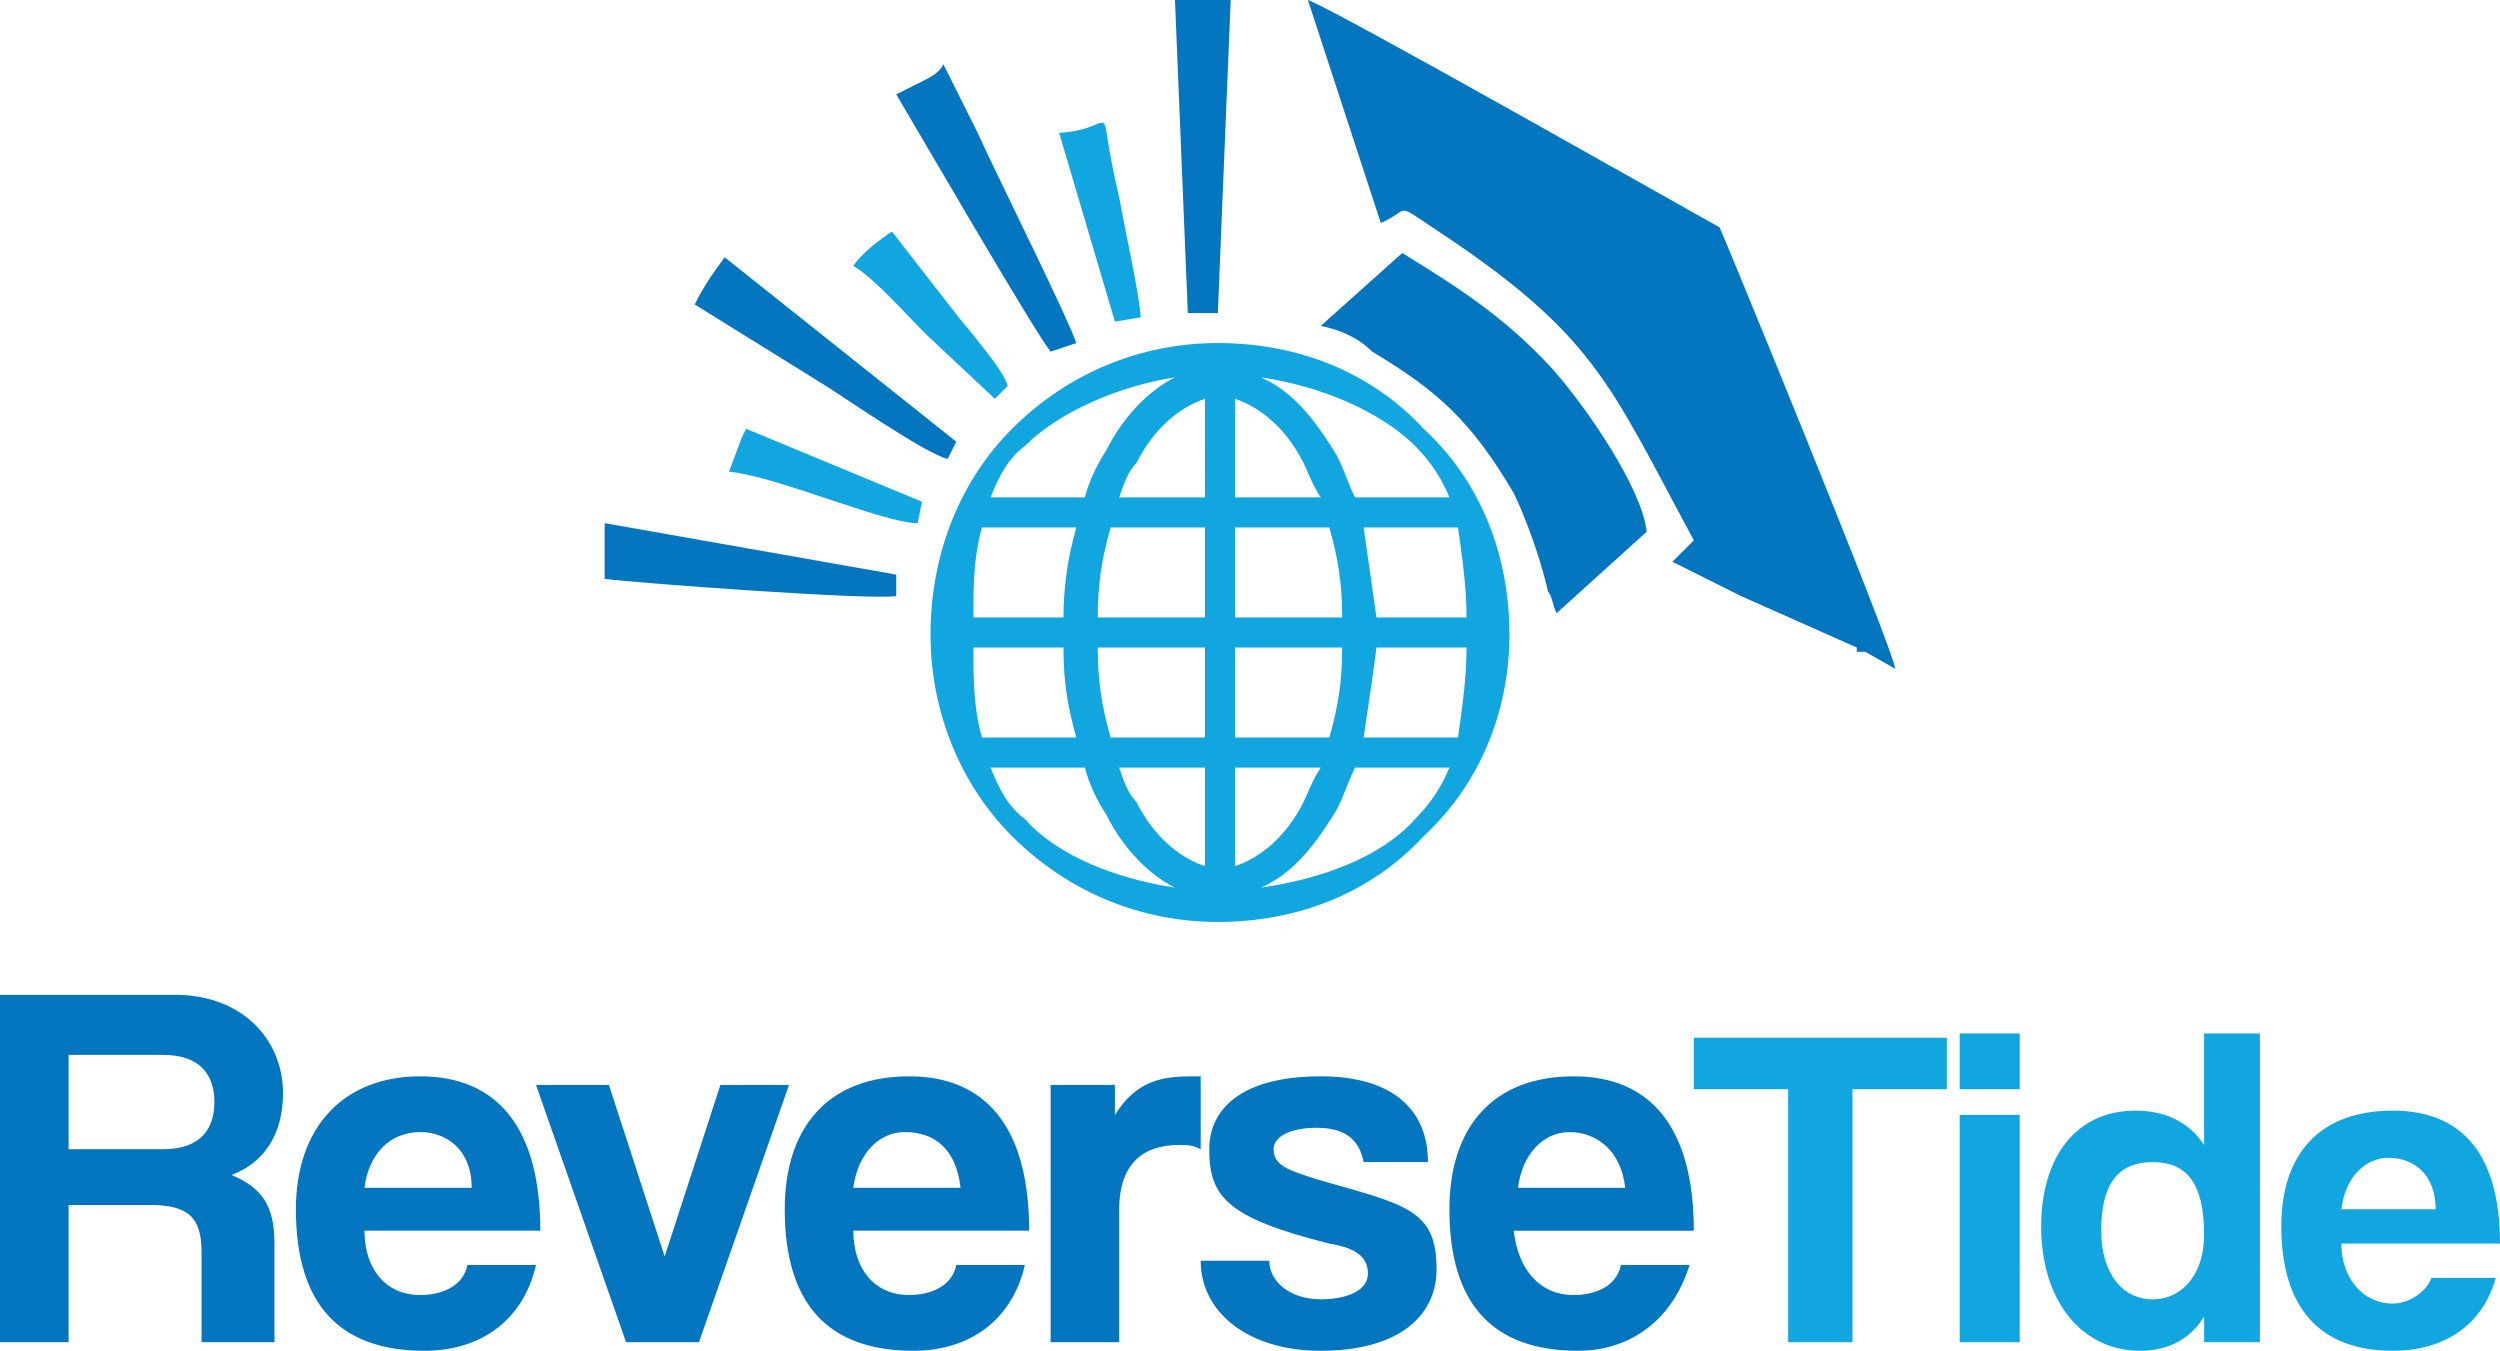 <svg xmlns="http://www.w3.org/2000/svg" viewBox="0 0 583 315">
  <g fill-rule="nonzero">
    <path fill="#0476bf" d="M38 246c9 0 12 5 12 11s-3 11-12 11H16v-22h22zm26 67v-23c0-9-3-13-10-16 8-3 12-10 12-19 0-13-10-23-25-23H0v81h16v-32h19c9 0 12 3 12 11v21h17zm21-36c1-8 6-13 13-13 6 0 12 4 12 13H85zm41 10c0-24-10-36-28-36s-29 12-29 31c0 22 10 33 30 33 13 0 23-7 26-20h-16c-1 5-6 7-11 7-8 0-13-6-13-15h41zm37 26l21-60h-16l-13 40-13-40h-17l21 60h17zm36-36c1-8 6-13 12-13 7 0 12 4 13 13h-25zm41 10c0-24-10-36-28-36-19 0-29 12-29 31 0 22 10 33 30 33 13 0 23-7 26-20h-16c-1 5-6 7-11 7-8 0-13-6-13-15h41zm21 26v-31c0-10 5-15 14-15 2 0 3 0 5 1v-17h-2c-7 0-13 1-18 9v-7h-15v60h16zm72-42c0-12-8-20-25-20-19 0-26 8-26 17 0 11 4 16 28 22 6 1 9 3 9 7s-5 6-11 6c-7 0-12-4-12-9h-16c0 12 11 21 28 21 18 0 27-8 27-19 0-14-7-15-28-21-6-2-10-3-10-7 0-3 4-5 10-5 7 0 10 3 11 8h15zm21 6c1-8 6-13 12-13s12 4 13 13h-25zm41 10c0-24-10-36-28-36-19 0-29 12-29 31 0 22 10 33 30 33 12 0 22-7 26-20h-16c-1 5-6 7-11 7-8 0-13-6-14-15h42z"/>
    <path fill="#11a6e0" d="M432 313v-59h22v-12h-59v12h22v59h15zm39 0v-53h-14v53h14zm0-59v-13h-14v13h14zm31 49c-7 0-12-6-12-16 0-11 4-16 12-16s12 5 12 17c0 9-5 15-12 15zm25 10v-72h-13v26c-4-6-10-8-16-8-14 0-22 11-22 27 0 18 10 29 23 29 7 0 12-3 15-8v6h13zm19-31c1-8 6-12 11-12 6 0 11 4 11 12h-22zm37 8c0-21-9-31-25-31-17 0-26 10-26 27 0 19 9 29 26 29 12 0 21-6 24-17h-15c-1 3-5 6-9 6-7 0-12-6-12-14h37z"/>
  </g>
  <path fill="#0476bf" d="M406 139l-16-8 5-5c-20-37-23-48-61-73-9-6-5-4-12-1L305 0c6 2 94 52 96 53 1 2 40 97 41 103l-7-4h-2v-1l-27-12zM277 73h7l3-73h-13l3 73zm-68-51c3 5 32 55 36 60l6-2c-2-6-18-38-23-49l-8-16c-1 2-3 3-5 4l-6 3zm-47 49l29 18c5 3 25 17 30 18l2-4-54-43c-3 4-5 7-7 11zm222 53l-21 19c-1-2-1-4-2-5-2-9-6-19-8-23-10-17-18-24-33-33-3-3-7-5-12-6l19-17c13 8 24 15 35 27 8 9 21 28 22 38zm-243 11c8 1 62 5 68 4v-5l-68-12v13z"/>
  <path fill="#11a6e0" d="M236 100c13-13 30-20 48-20 19 0 36 7 48 20 13 12 20 29 20 48 0 18-7 35-20 47-12 13-29 20-48 20-18 0-35-7-48-20-12-12-19-29-19-47 0-19 7-36 19-48zm11-69l13 44 6-1c0-4-4-22-5-28-6-25 1-16-14-15zm-48 31c5 3 12 11 17 16l16 15 3-3c-1-4-10-14-13-18l-14-18c-3 2-7 5-9 8zm-29 48c11 1 36 12 44 12l1-5-41-17-1 2-3 8zm57 41c0 7 0 14 2 21h22c-2-7-3-13-3-21h-21zm26 28h-22c2 5 4 9 8 12 8 9 22 14 35 16-6-3-12-9-16-17-2-3-4-7-5-11zm8 0c1 3 2 6 4 8 4 8 10 13 16 15v-23h-20zm27 0v23c6-2 12-7 16-15 1-2 2-5 4-8h-20zm23 11c-5 8-10 14-17 17 14-2 28-7 36-16 3-3 6-7 8-12h-22c-2 4-3 8-5 11zm7-18h22c1-7 2-14 2-21h-21c-1 8-2 14-3 21zm-8 0c2-7 3-13 3-21h-25v21h22zm-29 0v-21h-25c0 8 1 14 3 21h22zm-25-28h25v-21h-22c-2 7-3 13-3 21zm32-21v21h25c0-8-1-14-3-21h-22zm30 0l3 21h21c0-7-1-14-2-21h-22zm-2-7h22c-2-5-5-9-8-12-8-8-22-14-36-16 7 3 12 9 17 17 2 3 3 7 5 11zm-8 0c-2-3-3-6-4-8-4-8-10-13-16-15v23h20zm-27 0V93c-6 2-12 7-16 15-2 2-3 5-4 8h20zm-28 0c1-4 3-8 5-11 4-8 10-14 16-17-13 2-27 8-35 16-4 3-6 7-8 12h22zm-2 7h-22c-2 7-2 14-2 21h21c0-7 1-14 3-21z"/>
</svg>
